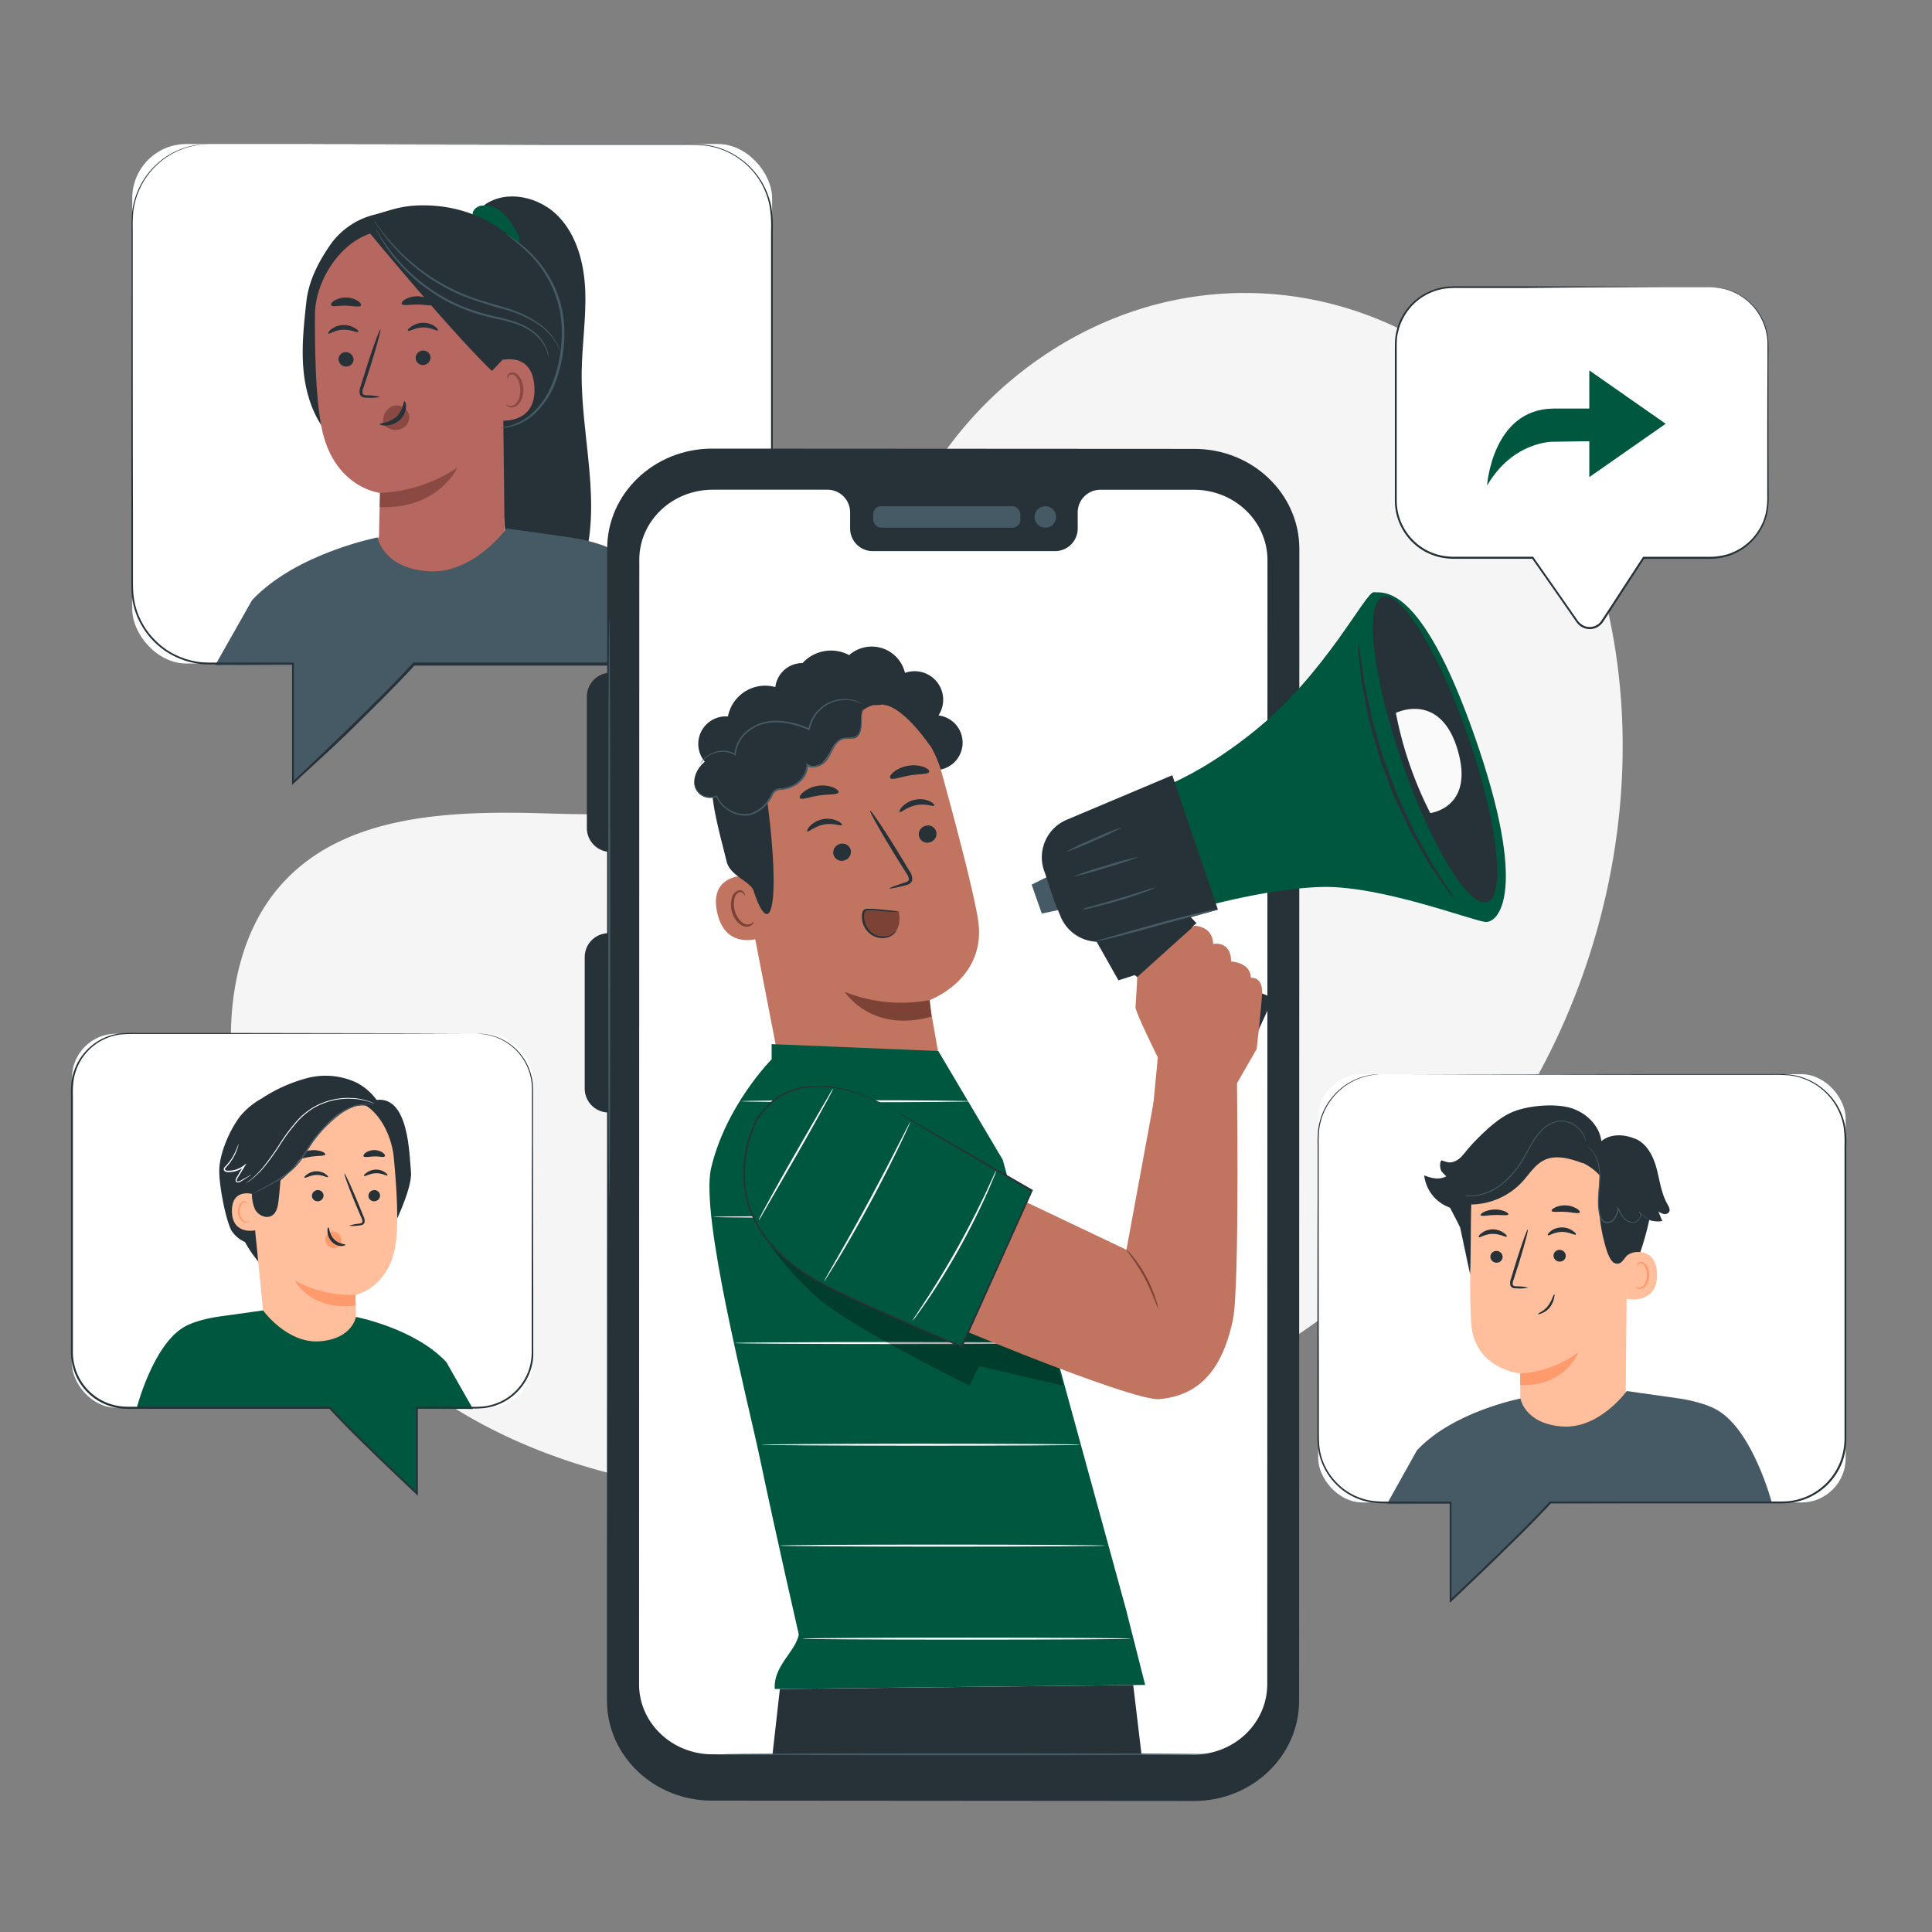 <svg xmlns="http://www.w3.org/2000/svg" viewBox="0 0 500 500"><rect x="0" y="0" width="500" height="500" fill="#808080" stroke="none"/><g id="freepik--background-simple--inject-4"><path d="M404.68,125.55,402.52,122c-18.24-30.06-51.22-48.18-86-46a90.64,90.64,0,0,0-13.31,1.83c-31.62,6.76-59.12,30.67-70.52,61.29-6.71,18-8.58,38.74-21.31,53-16.56,18.6-44.68,19.18-69.4,18.41s-52.85-.11-69.33,18.57c-10.32,11.69-13.6,28.32-12.77,44,2.2,41.46,31.1,78.54,67.85,97s80,20.08,120.23,12c56.34-11.35,109.92-42.54,142.12-90.72S430.45,177.55,404.68,125.55Z" style="fill:#f5f5f5"></path></g><g id="freepik--speech-bubble--inject-4"><path d="M442.75,74.35H376.07a14.81,14.81,0,0,0-14.81,14.8v40.42a14.8,14.8,0,0,0,14.81,14.8h20.61l11.55,16.53a3.9,3.9,0,0,0,6.45-.11l10.68-16.42h17.39a14.79,14.79,0,0,0,14.8-14.8V89.15A14.8,14.8,0,0,0,442.75,74.35Z" style="fill:#fff"></path><path d="M442.75,74.35h.5a12,12,0,0,1,1.47.1,14,14,0,0,1,5.41,1.79,14.88,14.88,0,0,1,7.53,12.31c.06,2.07,0,4.25,0,6.55,0,9.22,0,20.34.06,33a20.89,20.89,0,0,1-.38,4.83,14.64,14.64,0,0,1-1.91,4.62,15.15,15.15,0,0,1-8.06,6.32,16.81,16.81,0,0,1-5.33.75H425.36l.2-.11-6.11,9.4-3.15,4.85c-.55.82-1,1.63-1.63,2.46a4.15,4.15,0,0,1-2.66,1.55,4.2,4.2,0,0,1-3-.74,4.53,4.53,0,0,1-1.09-1.14l-.86-1.24-3.48-5-7.11-10.15.22.11H377a18.94,18.94,0,0,1-4.18-.35,16.4,16.4,0,0,1-3.93-1.45,15.13,15.13,0,0,1-7.9-13.51c0-10.61,0-20.84,0-30.59,0-2.44,0-4.84,0-7.22,0-1.19,0-2.36.06-3.55a16.93,16.93,0,0,1,.24-1.76c.14-.58.27-1.15.45-1.71a15.51,15.51,0,0,1,3.57-5.86A15,15,0,0,1,371,75a12.31,12.31,0,0,1,1.57-.47,11.21,11.21,0,0,1,1.6-.29,24.55,24.55,0,0,1,3.19-.14H395l34.92.09,9.49,0,2.47,0,.84,0s-.28,0-.84,0l-2.47,0-9.49,0L395,74.53l-11.57,0h-6.15a23.35,23.35,0,0,0-3.13.14,10.44,10.44,0,0,0-1.56.29,12,12,0,0,0-1.52.46,14.59,14.59,0,0,0-5.43,3.49,14.87,14.87,0,0,0-3.45,5.69c-.18.54-.3,1.1-.44,1.66s-.21,1.13-.23,1.7c-.08,1.15-.05,2.34-.05,3.52v7.22c0,9.75,0,20,0,30.59a14.63,14.63,0,0,0,7.64,13.05,15.41,15.41,0,0,0,3.79,1.4,17.72,17.72,0,0,0,4.07.34h19.79l.08.11,7.1,10.15,3.48,5,.86,1.23a3.94,3.94,0,0,0,1,1,3.62,3.62,0,0,0,5-.7c.54-.76,1.07-1.62,1.6-2.42q1.61-2.44,3.16-4.85l6.13-9.4.07-.11h16.85a16,16,0,0,0,5.19-.71,14.6,14.6,0,0,0,7.83-6.12,14,14,0,0,0,1.87-4.48,19.89,19.89,0,0,0,.38-4.74c0-12.65,0-23.77.06-33,0-2.3,0-4.49,0-6.54A14.55,14.55,0,0,0,456.08,83a14.75,14.75,0,0,0-6-6.64,14.17,14.17,0,0,0-5.35-1.85,14,14,0,0,0-1.46-.14Z" style="fill:#263238"></path><polygon points="411.31 95.86 411.31 123.48 431.08 109.67 411.31 95.86" style="fill:#00573F"></polygon><path d="M384.85,125.66s1.31-19.62,17-19.92h10v8.44l-9.89.14S391.65,114.08,384.85,125.66Z" style="fill:#00573F"></path></g><g id="freepik--character-4--inject-4"><rect x="341.16" y="278.01" width="136.51" height="110.84" rx="11.46" transform="translate(818.82 666.85) rotate(180)" style="fill:#fff"></rect><path d="M403.92,385.45c-1.4,3.39-28.47,28.84-28.47,28.84V385.45Z" style="fill:#455a64"></path><path d="M393.44,362.24c0-3.5,0-6.42,0-6.78,0,0-11.83-1.12-12.68-12.83-.41-5.66-.31-17.4-.09-28a21.87,21.87,0,0,1,20.57-21.38l1.13-.07c12.25,0,19.1,10.37,18.78,22.61l-.43,45.93-19.8,15.91-1.44-.13Z" style="fill:#ffbf9d"></path><path d="M393.42,355.46a28.39,28.39,0,0,0,15-5.43s-3.21,8.79-15,8.44Z" style="fill:#ff9a6c"></path><path d="M400.6,319.68c.23.24,1.59-.83,3.55-.86s3.42.95,3.63.7-.14-.54-.77-1a4.9,4.9,0,0,0-2.9-.87,4.75,4.75,0,0,0-2.83,1C400.68,319.13,400.49,319.57,400.6,319.68Z" style="fill:#263238"></path><path d="M402.05,325a1.57,1.57,0,0,0,1.62,1.5,1.51,1.51,0,0,0,1.55-1.52,1.59,1.59,0,0,0-1.62-1.51A1.52,1.52,0,0,0,402.05,325Z" style="fill:#263238"></path><path d="M395.51,333.25a12.06,12.06,0,0,0-3-.35c-.46,0-.9-.08-1-.39a2.37,2.37,0,0,1,.23-1.39c.36-1.13.74-2.33,1.15-3.58,1.59-5.1,2.71-9.29,2.5-9.35s-1.66,4-3.25,9.13c-.38,1.25-.75,2.45-1.09,3.6a2.66,2.66,0,0,0-.13,1.82,1.15,1.15,0,0,0,.79.63,3.27,3.27,0,0,0,.79.06A11.06,11.06,0,0,0,395.51,333.25Z" style="fill:#263238"></path><path d="M401.57,313.38c.19.44,1.76.13,3.64.26s3.42.55,3.64.13c.1-.19-.19-.6-.82-1a6.15,6.15,0,0,0-5.54-.3C401.82,312.8,401.49,313.18,401.57,313.38Z" style="fill:#263238"></path><path d="M383.18,314.5c.2.36,1.74,0,3.59-.05s3.39.22,3.59-.15c.09-.17-.21-.49-.85-.78a6.49,6.49,0,0,0-2.74-.49,6.62,6.62,0,0,0-2.74.64C383.39,314,383.09,314.33,383.18,314.5Z" style="fill:#263238"></path><path d="M420.7,324.52c.19-.1,7.91-2.87,8.14,5.16s-7.89,6.6-7.91,6.37S420.7,324.52,420.7,324.52Z" style="fill:#ffbf9d"></path><path d="M423.3,332.94s.14.1.38.2a1.4,1.4,0,0,0,1.05,0c.84-.34,1.51-1.7,1.51-3.15a4.66,4.66,0,0,0-.44-2,1.64,1.64,0,0,0-1.09-1.05.7.7,0,0,0-.81.41c-.1.23,0,.38-.09.4s-.18-.13-.12-.46a.94.94,0,0,1,.3-.52,1,1,0,0,1,.77-.22,2,2,0,0,1,1.5,1.2,4.86,4.86,0,0,1,.54,2.23c0,1.62-.79,3.15-1.94,3.52a1.5,1.5,0,0,1-1.29-.17C423.32,333.13,423.27,333,423.3,332.94Z" style="fill:#ff9a6c"></path><path d="M398,340.08c-.09-.2,1.49-.65,2.62-2.12a8.94,8.94,0,0,0,1.14-2.08c.24-.58.42-.94.51-.91s.05.42-.08,1a6,6,0,0,1-1.07,2.34,4.84,4.84,0,0,1-2.07,1.54C398.43,340.14,398,340.15,398,340.08Z" style="fill:#263238"></path><path d="M431.54,311.66c-1.64-2.86-2-6.24-2.86-9.41s-2.59-6.47-5.67-7.61l-.07,0c-2.77-1.16-6.2-1.22-8.51.69-.51-4.18-4.12-7.54-8.18-8.66s-10.6-.56-14.53,1c-3,1.17-6,3.63-9.58,7.24a39.84,39.84,0,0,0-4.16,4.91L374.3,310.7l3,5.77c.18.4.36.79.58,1.18v0l2.58,12.12c.22-3.29.13-14.76.34-18.05a18.43,18.43,0,0,0,13.18-5.88c1.82-2,3.27-4.45,5.69-5.61,3.13-1.5,6.81-.33,10.07.84l-.14-.12a14.56,14.56,0,0,1,4.49,3.33,45.64,45.64,0,0,0,1.73,19.36c.3.94,1.11,2.88,2,3.24,1.8.72,2.31-1.11,3.4-2.07a4.77,4.77,0,0,1,3.29-.76,70.34,70.34,0,0,0,2.31-8.31,7.28,7.28,0,0,0,3.37.27l-1-2.49a3.83,3.83,0,0,0,1.43.67,1.31,1.31,0,0,0,1.37-.58C432.29,313,431.88,312.25,431.54,311.66Z" style="fill:#263238"></path><path d="M410.73,296.65a9.8,9.8,0,0,1,1.16,1.09,8.44,8.44,0,0,1,1.75,3.91,14.57,14.57,0,0,1,.26,3c0,1.08-.11,2.23-.21,3.45a31.84,31.84,0,0,0-.14,3.84,15.81,15.81,0,0,0,.24,2,4.27,4.27,0,0,0,.8,2,1.79,1.79,0,0,0,1.65.58,2.69,2.69,0,0,0,1.5-.82,6.1,6.1,0,0,0,1.16-3l-.24,0a9.74,9.74,0,0,0,1.39,2.47,3.46,3.46,0,0,0,2.26,1.27,2.25,2.25,0,0,0,1.21-.19,2,2,0,0,0,.83-.8,2,2,0,0,0,.26-1,1.42,1.42,0,0,0-.36-.92l-.13.11a7.69,7.69,0,0,0,2.49,1.92,6.76,6.76,0,0,0,.78.31.87.87,0,0,0,.28.07l-.26-.11c-.18-.08-.43-.18-.76-.35a7.94,7.94,0,0,1-2.4-1.95l-.12.11a1.51,1.51,0,0,1,.05,1.74,1.72,1.72,0,0,1-.75.71,2,2,0,0,1-1.1.16,3.27,3.27,0,0,1-2.09-1.2,9.91,9.91,0,0,1-1.35-2.42l-.16-.38-.08.4a6,6,0,0,1-1.11,2.84,2.41,2.41,0,0,1-1.34.73,1.48,1.48,0,0,1-1.4-.49,3.88,3.88,0,0,1-.74-1.85,13.54,13.54,0,0,1-.24-2,33.79,33.79,0,0,1,.12-3.81c.09-1.22.19-2.38.19-3.47a14.86,14.86,0,0,0-.3-3,8.26,8.26,0,0,0-1.86-3.94A4.9,4.9,0,0,0,410.73,296.65Z" style="fill:#455a64"></path><path d="M374.37,307.58s0,0,.09.08l.29.22a4.19,4.19,0,0,0,.49.32,5.71,5.71,0,0,0,.71.38,10.4,10.4,0,0,0,5,1,13.28,13.28,0,0,0,7.1-2.52,23,23,0,0,0,6.16-6.92c.87-1.4,1.58-2.85,2.36-4.18a15.75,15.75,0,0,1,2.67-3.53,8,8,0,0,1,3.4-2,5.74,5.74,0,0,1,1.78-.18,6.06,6.06,0,0,1,1.62.34,6.71,6.71,0,0,1,2.42,1.5,6.46,6.46,0,0,1,1.3,1.73,9,9,0,0,1,.59,1.76,1.09,1.09,0,0,0,0-.12c0-.1,0-.22,0-.36a6.75,6.75,0,0,0-.43-1.33,6.67,6.67,0,0,0-1.29-1.79,6.49,6.49,0,0,0-4.14-1.94,5.62,5.62,0,0,0-1.85.18,8.18,8.18,0,0,0-3.52,2,15.58,15.58,0,0,0-2.72,3.57c-.79,1.35-1.5,2.79-2.37,4.18a23,23,0,0,1-6.07,6.86,13.24,13.24,0,0,1-7,2.53,10.65,10.65,0,0,1-4.95-.87C374.9,308,374.39,307.54,374.37,307.58Z" style="fill:#455a64"></path><path d="M382.71,320.18c.23.24,1.6-.83,3.56-.85s3.41.95,3.62.7-.13-.55-.77-1a4.9,4.9,0,0,0-2.9-.87,4.8,4.8,0,0,0-2.83,1C382.8,319.63,382.6,320.08,382.71,320.18Z" style="fill:#263238"></path><path d="M385.71,325.27a1.59,1.59,0,0,0,1.62,1.51,1.52,1.52,0,0,0,1.55-1.53,1.58,1.58,0,0,0-1.62-1.5A1.51,1.51,0,0,0,385.71,325.27Z" style="fill:#263238"></path><path d="M379,298.47c-1,1.32-2.53,2.52-4.17,2.34a12,12,0,0,1-1.75-.51c-.57.35-.44,2.31,0,2.85a10.07,10.07,0,0,0,1.23,1.27c-1.93,1-3.68.53-5.73-.22a10.08,10.08,0,0,0,6,8.07,3.54,3.54,0,0,0,3.23.06,4,4,0,0,0,1.43-2.52,44.4,44.4,0,0,0,1.44-10.76Z" style="fill:#263238"></path><path d="M366.64,375.46l.21-.27c9.38-9.93,26.65-13.25,26.65-13.25s1.06,6.5,10.74,7.23S421,360,421,360L434,361.84s6.5.77,10.54,3.15c9.12,5.36,14,23.85,14,23.85l-99.6.41Z" style="fill:#455a64"></path><path d="M357.53,278l-.7.05-.86.06c-.34,0-.73.11-1.18.18a16.06,16.06,0,0,0-7.22,3.2,16.34,16.34,0,0,0-3.86,4.31,16.15,16.15,0,0,0-2.3,6.53,29.53,29.53,0,0,0-.14,3.92c0,1.35,0,2.76,0,4.2,0,2.9,0,6,0,9.22,0,13,0,28.68.05,46.59q0,6.72,0,13.84c0,1.18,0,2.38.07,3.56a17,17,0,0,0,.64,3.52,16.12,16.12,0,0,0,3.64,6.26,15.67,15.67,0,0,0,6.15,4.13l.89.32.92.24a14.8,14.8,0,0,0,1.88.34,32.9,32.9,0,0,0,3.87.14h16.26v.23c0,8.05,0,16.64,0,25.45l-.41-.18q6.32-6,12.83-12.3c4.32-4.24,8.74-8.54,12.95-13.14l.08-.08h58.33c1.07,0,2.13,0,3.17-.06a16.1,16.1,0,0,0,13.88-10.83,17.58,17.58,0,0,0,.89-6V365.5c0-16.35,0-32.13,0-47.16q0-11.26,0-22a26,26,0,0,0-.32-5.24,16.82,16.82,0,0,0-1.82-4.79,15.69,15.69,0,0,0-3.17-3.93,15.49,15.49,0,0,0-4.14-2.73,15.87,15.87,0,0,0-4.7-1.33,43.51,43.51,0,0,0-4.85-.14h-9.49l-17.84,0-53.83-.08-14.64-.05-3.81,0-1.29,0,1.29,0,3.81,0,14.64,0,53.83-.08,17.84,0h9.49a45.16,45.16,0,0,1,4.91.14,16.24,16.24,0,0,1,4.82,1.36,15.87,15.87,0,0,1,4.26,2.8,16.16,16.16,0,0,1,3.26,4,17.44,17.44,0,0,1,1.87,4.92,25.73,25.73,0,0,1,.34,5.33q0,10.68,0,22c0,15,0,30.81,0,47.16v6.16a18.22,18.22,0,0,1-.91,6.2A16.62,16.62,0,0,1,462.69,389c-1.09.08-2.16.08-3.22.07H401.26l.19-.08c-4.24,4.61-8.66,8.91-13,13.15s-8.64,8.33-12.85,12.3l-.42.39v-.57c0-8.81,0-17.4,0-25.45l.24.24h-16a30.44,30.44,0,0,1-3.93-.14,12.49,12.49,0,0,1-1.92-.36l-.95-.24-.92-.33a16.25,16.25,0,0,1-6.32-4.25,16.78,16.78,0,0,1-3.72-6.44,17.1,17.1,0,0,1-.65-3.61c-.09-1.22-.06-2.41-.06-3.59q0-7.12,0-13.84c0-17.91,0-33.61.05-46.59,0-3.25,0-6.32,0-9.22,0-1.44,0-2.85,0-4.2a30.08,30.08,0,0,1,.15-3.95,16.44,16.44,0,0,1,6.29-10.93,16,16,0,0,1,7.3-3.16c.45-.06.84-.14,1.19-.16l.86,0Z" style="fill:#263238"></path></g><g id="freepik--character-3--inject-4"><rect x="34.23" y="37.27" width="165.59" height="134.44" rx="14.01" transform="translate(234.05 208.98) rotate(180)" style="fill:#fff"></rect><path d="M110.37,167.6c-1.7,4.11-34.54,35-34.54,35v-35Z" style="fill:#455a64"></path><path d="M150.54,96.27c.08-7,1.19-14,.92-21s-2.12-14.31-7-19.33-13.38-7-19.1-2.89l-1.17,6q3.38,40.57,6.76,81.13c.29,3.55.61,7.21,2.23,10.38s4.86,5.8,8.42,5.58c4.65-.28,7.71-5,9.15-9.43C156,130.58,150.33,113.18,150.54,96.27Z" style="fill:#263238"></path><path d="M133.67,59.91a19.8,19.8,0,0,0-3.56-4.83,6.71,6.71,0,0,0-5.52-1.85,2.79,2.79,0,0,0-2.19,1.6c-.31.9.35,2.09,1.3,2l.2.17c2.1,1.86,4.23,3.68,6.41,5.45a5.44,5.44,0,0,0,1.78,1.11,1.9,1.9,0,0,0,2-.42C134.83,62.28,134.26,60.92,133.67,59.91Z" style="fill:#00573F"></path><path d="M137.63,66.8c-7-8.55-16.37-13.46-27.41-13.65-6.22-.1-8.8,1.19-13.28,2.4A19.7,19.7,0,0,0,85.73,63c-3.17,4.51-5.84,9.56-6.44,15.05S78.05,89.31,78.48,95s2,11.34,5.28,15.93l14.38,2.49c7.94.27,16,.53,23.72-1.28s15.26-6,19.4-12.75C147,89.93,144.62,75.34,137.63,66.8Z" style="fill:#263238"></path><path d="M98.08,138.9c.1-5,.27-11.37.27-11.34s-11.72-1.29-15-16.32c-1.61-7.47-1.91-19.85-1.83-30,.07-9.12,7.84-21.55,19.11-21.59l5-.58,19.16,7.62a5.35,5.35,0,0,1,5.07,5.15l.72,66.07-12.28,20.51-22-17Z" style="fill:#b56760"></path><path d="M105.92,107.73a3.17,3.17,0,0,0-1.1-2,3.28,3.28,0,0,0-4-.22,4.37,4.37,0,0,0-1.66,4.11h0a4,4,0,0,0,2.85,1.65l.53,0a3.6,3.6,0,0,0,2.41-1A3.18,3.18,0,0,0,105.92,107.73Z" style="fill:#8a4a43"></path><path d="M87.61,93a1.93,1.93,0,0,0,2,1.85A1.86,1.86,0,0,0,91.5,93a2,2,0,0,0-2-1.86A1.86,1.86,0,0,0,87.61,93Z" style="fill:#263238"></path><path d="M85,86.32c.26.24,1.67-.93,3.76-1s3.69.85,3.9.59-.17-.57-.86-1a5.32,5.32,0,0,0-3.14-.78,5.16,5.16,0,0,0-3,1.14C85.06,85.74,84.87,86.21,85,86.32Z" style="fill:#263238"></path><path d="M98.44,102.73A13.53,13.53,0,0,0,95,102.3c-.54,0-1.05-.11-1.16-.46a2.68,2.68,0,0,1,.27-1.61l1.35-4.15c1.88-5.91,3.21-10.76,3-10.83s-2,4.65-3.83,10.57L93.32,100a3.07,3.07,0,0,0-.16,2.11,1.31,1.31,0,0,0,.92.73,3.4,3.4,0,0,0,.91.08A13.71,13.71,0,0,0,98.44,102.73Z" style="fill:#263238"></path><path d="M98.35,127.56a38.7,38.7,0,0,0,20-6.53s-4.83,10.8-20.08,10.22Z" style="fill:#8a4a43"></path><path d="M104.67,103.83c-.34,0-.22,2.27-2.07,4s-4.29,1.6-4.29,1.92c0,.15.56.41,1.59.39a5.72,5.72,0,0,0,3.58-1.48,5,5,0,0,0,1.6-3.33C105.11,104.36,104.83,103.81,104.67,103.83Z" style="fill:#263238"></path><path d="M85.71,79c.38.49,2,.06,3.84.11s3.46.46,3.84,0c.17-.24-.06-.72-.73-1.2a6,6,0,0,0-6.2-.08C85.78,78.28,85.54,78.76,85.71,79Z" style="fill:#263238"></path><path d="M111.41,92.46a1.94,1.94,0,0,1-1.84,2,1.86,1.86,0,0,1-2-1.72,1.94,1.94,0,0,1,1.84-2A1.86,1.86,0,0,1,111.41,92.46Z" style="fill:#263238"></path><path d="M113.3,85.51c-.24.26-1.73-.81-3.82-.76s-3.61,1.11-3.85.86.13-.57.79-1.07a5.35,5.35,0,0,1,3.07-1,5.19,5.19,0,0,1,3.05.93C113.19,84.94,113.42,85.4,113.3,85.51Z" style="fill:#263238"></path><path d="M112,78.81c-.4.48-2,0-4,0s-3.58.38-4-.11c-.17-.24.08-.72.79-1.18a6.32,6.32,0,0,1,6.4.06C112,78.09,112.22,78.57,112,78.81Z" style="fill:#263238"></path><path d="M127.31,97.32c-.06-1.13,1.09-3.87,2.2-4.1,3-.63,8.33-.68,8.79,6.87.64,10.33-9.86,8.84-9.9,8.55S127.51,101.21,127.31,97.32Z" style="fill:#b56760"></path><path d="M131,104.69s.19.11.5.23a1.82,1.82,0,0,0,1.35,0c1.06-.47,1.87-2.26,1.81-4.12A5.9,5.9,0,0,0,134,98.2a2.08,2.08,0,0,0-1.44-1.3.92.92,0,0,0-1,.56c-.12.3,0,.5-.1.52s-.23-.16-.17-.59a1.12,1.12,0,0,1,.36-.67,1.4,1.4,0,0,1,1-.33,2.56,2.56,0,0,1,2,1.49,6,6,0,0,1,.8,2.84c.06,2.09-.88,4.1-2.35,4.62a1.89,1.89,0,0,1-1.66-.17C131.05,104.94,131,104.71,131,104.69Z" style="fill:#8a4a43"></path><path d="M129.93,93.25,127.31,96C116,85.12,93.82,58,95.06,59.58a32.91,32.91,0,0,1,16.19-1.76c8.43,1.44,24.41,5.65,24.17,15.59S129.93,93.25,129.93,93.25Z" style="fill:#263238"></path><path d="M144.94,91a2.64,2.64,0,0,0-.16-.6,10,10,0,0,0-.7-1.63,15,15,0,0,0-4.32-4.86,28.25,28.25,0,0,0-8.69-4.18c-3.46-1.12-7.35-2-11.17-3.64a51.12,51.12,0,0,1-10.21-5.71,52.59,52.59,0,0,1-7.2-6.3,56,56,0,0,1-4.17-4.95l-1-1.42a3.87,3.87,0,0,0-.38-.48,2.06,2.06,0,0,0,.29.54c.22.34.53.85,1,1.48a46.57,46.57,0,0,0,4.06,5.08,50.21,50.21,0,0,0,7.19,6.44,49.77,49.77,0,0,0,10.29,5.81,114.65,114.65,0,0,0,11.23,3.62,28.68,28.68,0,0,1,8.62,4,15.63,15.63,0,0,1,4.36,4.66C144.66,90.16,144.89,91,144.94,91Z" style="fill:#455a64"></path><path d="M141.93,92.59a5.29,5.29,0,0,0-.4-2.25,10.53,10.53,0,0,0-3.88-4.87c-2.15-1.61-5.23-2.6-8.62-3.38a50.45,50.45,0,0,1-10.71-3.4,45,45,0,0,1-9.55-5.89,46.69,46.69,0,0,1-6.55-6.44,50.36,50.36,0,0,1-3.65-5L97.7,59.9a2.41,2.41,0,0,0-.34-.49,2.27,2.27,0,0,0,.24.54l.8,1.5a42,42,0,0,0,3.53,5.15,45.7,45.7,0,0,0,6.53,6.58,45,45,0,0,0,9.64,6,49.7,49.7,0,0,0,10.82,3.39c3.38.74,6.4,1.68,8.52,3.21a10.71,10.71,0,0,1,3.9,4.63A12.43,12.43,0,0,1,141.93,92.59Z" style="fill:#455a64"></path><path d="M129.59,110.74c0-.07.88-.19,2.41-.59a14.78,14.78,0,0,0,5.78-3.23,20.77,20.77,0,0,0,5.37-8.21,36.47,36.47,0,0,0,2.24-11.92,31.37,31.37,0,0,0-.5-6.27,30.41,30.41,0,0,0-1.72-5.59,29.69,29.69,0,0,0-5.35-8.34,48.47,48.47,0,0,0-6.93-6,2.26,2.26,0,0,1,.57.29c.36.23.91.53,1.56,1a31.27,31.27,0,0,1,5.16,4.44,29.4,29.4,0,0,1,5.57,8.41,29.88,29.88,0,0,1,1.79,5.72,30.51,30.51,0,0,1,.53,6.4,35.86,35.86,0,0,1-2.34,12.13,20.86,20.86,0,0,1-5.64,8.36,14.24,14.24,0,0,1-6,3.12,12,12,0,0,1-1.83.29A2.38,2.38,0,0,1,129.59,110.74Z" style="fill:#455a64"></path><path d="M65.14,155.48l.26-.33c11.38-12,32.33-16.07,32.33-16.07s1.28,7.88,13,8.76,20.37-11.08,20.37-11.08l15.67,2.2s7.88.93,12.79,3.81c11.06,6.51,16.93,28.94,16.93,28.94l-120.82.49Z" style="fill:#455a64"></path><path d="M54.09,37.27l-.84.06-1,.06c-.41,0-.89.14-1.43.22A19.57,19.57,0,0,0,42,41.49a19.84,19.84,0,0,0-7.49,13.16,38.71,38.71,0,0,0-.16,4.75c0,1.65,0,3.35,0,5.11,0,3.51,0,7.24,0,11.17,0,15.75,0,34.8.06,56.52q0,8.15,0,16.79c0,1.43,0,2.89.08,4.32a20.93,20.93,0,0,0,.78,4.28,19.69,19.69,0,0,0,4.42,7.62,20.42,20.42,0,0,0,3.41,2.94,20,20,0,0,0,4.07,2.07l1.08.4,1.12.28a17.62,17.62,0,0,0,2.28.43c.77.12,1.55.1,2.33.15H76.06v.24c0,9.75,0,20.17,0,30.86l-.41-.18q7.66-7.23,15.57-14.92c5.24-5.14,10.6-10.36,15.71-15.94l.08-.08h70.73c1.3,0,2.59,0,3.85-.09a19.56,19.56,0,0,0,16.89-13.17,21.43,21.43,0,0,0,1.07-7.33V143.4c0-19.84,0-39,0-57.21q0-13.66,0-26.64a31.21,31.21,0,0,0-.4-6.36A20.59,20.59,0,0,0,197,47.37a19.79,19.79,0,0,0-8.89-8.11,19.26,19.26,0,0,0-5.71-1.61,52.6,52.6,0,0,0-5.89-.17H165l-21.64,0L78,37.37l-17.76,0-4.62,0-1.57,0,1.57,0,4.62,0,17.76,0,65.3-.08,21.64,0h11.51a54,54,0,0,1,5.94.17,19.44,19.44,0,0,1,5.84,1.64,20.28,20.28,0,0,1,9.09,8.28,21.14,21.14,0,0,1,2.28,6,32.42,32.42,0,0,1,.4,6.45q0,13,0,26.64c0,18.23,0,37.37,0,57.21v7.47a21.8,21.8,0,0,1-1.1,7.5,20.07,20.07,0,0,1-17.33,13.52c-1.31.09-2.6.09-3.89.08H107.13l.19-.08c-5.13,5.59-10.49,10.81-15.74,16S81.11,197.94,76,202.76l-.42.4v-.58c0-10.69,0-21.11,0-30.86l.24.23H54c-.8-.06-1.6,0-2.38-.16a18.07,18.07,0,0,1-2.33-.44l-1.15-.29L47,170.64a20.55,20.55,0,0,1-4.15-2.12,21.46,21.46,0,0,1-3.5-3,20.32,20.32,0,0,1-4.5-7.79,22,22,0,0,1-.8-4.37C34,151.87,34,150.43,34,149q0-8.64,0-16.79c0-21.72,0-40.77.06-56.52,0-3.93,0-7.66,0-11.17,0-1.76,0-3.46,0-5.11a39.42,39.42,0,0,1,.18-4.78,20,20,0,0,1,7.62-13.25,19.5,19.5,0,0,1,8.85-3.84c.54-.07,1-.16,1.44-.19l1-.05Z" style="fill:#263238"></path></g><g id="freepik--character-2--inject-4"><rect x="18.63" y="267.53" width="119.2" height="96.78" rx="11.41" style="fill:#fff"></rect><path d="M83,361.35c1.22,3,24.87,25.18,24.87,25.18V361.35Z" style="fill:#00573F"></path><path d="M99.63,289a14.9,14.9,0,0,0-7.4-8.84A18.87,18.87,0,0,0,79.53,279a40.1,40.1,0,0,0-11.82,5.29,19.57,19.57,0,0,0-5.59,4.63c-2.67,3.55-5.23,9.34-5.37,13.78-.12,3.59,1.51,12.52,3.12,15.73a8,8,0,0,0,3.53,3,30.44,30.44,0,0,0,6.73,8.41q1.14-3.64,2.29-7.29Z" style="fill:#263238"></path><path d="M97.44,284.66l-7.1-1.06c4.12,9.08,5.77,30.08,8.26,39.74,2.49-3.85,8.21-15.53,7.76-20.1S105.81,283.64,97.44,284.66Z" style="fill:#263238"></path><path d="M64.39,300.92a12.07,12.07,0,0,1,8.76-11.37l16.15-4.61c7-1,11.94,7.55,12.61,14.59.73,7.82,1.28,16.09.53,22-1.5,11.82-10.47,13.6-10.47,13.6s.16,5.59.25,9l-2.63,15.39L68.3,341.34l-4-40.28C64.34,300.86,64.38,301.19,64.39,300.92Z" style="fill:#ffbf9d"></path><path d="M98.35,309.32a1.49,1.49,0,0,1-1.4,1.56,1.44,1.44,0,0,1-1.6-1.31,1.52,1.52,0,0,1,1.4-1.57A1.45,1.45,0,0,1,98.35,309.32Z" style="fill:#263238"></path><path d="M100.27,304.19c-.18.2-1.35-.61-3-.55s-2.79.9-3,.7.09-.44.6-.84a4.18,4.18,0,0,1,2.37-.81,4,4,0,0,1,2.37.69C100.18,303.75,100.36,304.1,100.27,304.19Z" style="fill:#263238"></path><path d="M83.73,309.32a1.49,1.49,0,0,1-1.4,1.56,1.44,1.44,0,0,1-1.6-1.31A1.52,1.52,0,0,1,82.14,308,1.44,1.44,0,0,1,83.73,309.32Z" style="fill:#263238"></path><path d="M84.86,304.63c-.19.2-1.35-.61-3-.55s-2.78.9-3,.7.09-.44.6-.84a4.18,4.18,0,0,1,2.37-.81,4,4,0,0,1,2.37.69C84.76,304.19,85,304.54,84.86,304.63Z" style="fill:#263238"></path><path d="M90.29,317.23a11.28,11.28,0,0,1,2.63-.55c.41-.06.8-.15.86-.44a2.14,2.14,0,0,0-.31-1.22c-.42-1-.86-2-1.33-3.12-1.84-4.44-3.18-8.1-3-8.17s1.81,3.47,3.65,7.91l1.28,3.14a2.42,2.42,0,0,1,.26,1.62,1.05,1.05,0,0,1-.66.63,2.93,2.93,0,0,1-.7.12A10.49,10.49,0,0,1,90.29,317.23Z" style="fill:#263238"></path><path d="M76.25,331.35s4.06,8,15.79,6.5L92,335.09A29.64,29.64,0,0,1,76.25,331.35Z" style="fill:#ff9a6c"></path><path d="M84.18,298.78c-.15.44-1.77.29-3.67.57s-3.42.86-3.69.47c-.12-.19.14-.61.75-1.06a6.46,6.46,0,0,1,5.6-.79C83.88,298.23,84.24,298.57,84.18,298.78Z" style="fill:#263238"></path><path d="M99.6,299.24c-.27.38-1.4,0-2.75.05s-2.47.33-2.75-.05c-.12-.19.05-.56.54-.92a3.95,3.95,0,0,1,4.43,0C99.55,298.68,99.72,299.06,99.6,299.24Z" style="fill:#263238"></path><path d="M98.4,288.88a5.17,5.17,0,0,0-4.65-2.8,10,10,0,0,0-5.38,1.74c-6.89,4.25-10.21,14.13-17,18.52-1.67,1.07-3.92.19-5.33,1.6s-2.28,3.61-1.43,5.41a16.68,16.68,0,0,1-2.52-4,5.56,5.56,0,0,1,.07-4.59c.57-1.06,1.6-1.88,1.86-3s-.21-2.09-.19-3.14a6.83,6.83,0,0,1,1-3,30.53,30.53,0,0,1,10.9-12.15,20,20,0,0,1,10.25-3,15.22,15.22,0,0,1,9.93,3.62c1.59,1.4,3.26,2.85,2.51,4.83" style="fill:#263238"></path><path d="M66.25,309.39c-.14-.33-6.34-2.37-6.23,4.15.1,6.34,6.46,4.91,6.46,4.73S66.25,309.39,66.25,309.39Z" style="fill:#ffbf9d"></path><path d="M64.48,315.91s-.11.08-.29.16a1.13,1.13,0,0,1-.83,0,2.77,2.77,0,0,1-1.31-2.43,3.85,3.85,0,0,1,.28-1.59,1.3,1.3,0,0,1,.82-.86.55.55,0,0,1,.65.29c.09.18.05.3.09.31s.13-.1.08-.37a.74.74,0,0,0-.26-.39.84.84,0,0,0-.61-.15,1.57,1.57,0,0,0-1.14,1,3.74,3.74,0,0,0-.35,1.77,2.87,2.87,0,0,0,1.67,2.71,1.21,1.21,0,0,0,1-.19C64.47,316.06,64.51,315.92,64.48,315.91Z" style="fill:#ff9a6c"></path><path d="M63.63,306.21A1.93,1.93,0,0,0,64,306c.24-.16.6-.37,1-.7a21.94,21.94,0,0,0,3.33-3.21,60,60,0,0,0,4-5.55,50.1,50.1,0,0,1,5-6.66,19.8,19.8,0,0,1,3.3-2.77,16.36,16.36,0,0,1,3.6-1.75,17.87,17.87,0,0,1,6.69-1,17.5,17.5,0,0,1,4.52.75c.52.15.91.31,1.18.4l.42.14-.4-.19a11,11,0,0,0-1.17-.45,16.06,16.06,0,0,0-4.55-.85,17.86,17.86,0,0,0-6.78,1,16.46,16.46,0,0,0-3.66,1.78,19.51,19.51,0,0,0-3.36,2.8,48.47,48.47,0,0,0-5,6.71,67.43,67.43,0,0,1-4,5.57A23.87,23.87,0,0,1,65,305.19c-.42.34-.78.57-1,.75Z" style="fill:#fff"></path><path d="M65.28,308A9.77,9.77,0,0,0,66,313c.85,1.52,2.89,2.51,4.37,1.6,1.21-.73,1.53-2.32,1.7-3.72.49-4.05.64-8.14,1.16-12.19Z" style="fill:#263238"></path><path d="M96.76,285.91s-.56-.09-1.58-.09a10.93,10.93,0,0,0-4.17.88,14.3,14.3,0,0,0-2.59,1.43,27.2,27.2,0,0,0-2.65,2.15,32.41,32.41,0,0,0-5.14,5.87c-.77,1.15-1.45,2.33-2.2,3.43A16.07,16.07,0,0,1,76,302.51a28.22,28.22,0,0,1-5.26,3.73c-1.59.91-2.93,1.55-3.85,2l-1.07.49a1.74,1.74,0,0,1-.39.15,1.74,1.74,0,0,1,.36-.21l1-.56c.9-.48,2.22-1.15,3.79-2.07a29.33,29.33,0,0,0,5.15-3.76,15.85,15.85,0,0,0,2.39-2.88c.73-1.09,1.41-2.27,2.19-3.44A32.42,32.42,0,0,1,85.55,290a29,29,0,0,1,2.7-2.14,13.58,13.58,0,0,1,2.66-1.42,10.55,10.55,0,0,1,4.27-.79,8,8,0,0,1,1.18.13A1.81,1.81,0,0,1,96.76,285.91Z" style="fill:#455a64"></path><path d="M65,304.05a2.88,2.88,0,0,1-.55.39l-1.58,1-.53.32a1.67,1.67,0,0,1-.69.25.62.62,0,0,1-.43-.08.58.58,0,0,1-.25-.42,1.43,1.43,0,0,1,.28-.81l1.78-3,.26.23a7,7,0,0,1-2,1.07,6.59,6.59,0,0,1-2.26.33,2,2,0,0,1-.58-.08.74.74,0,0,1-.5-.42.71.71,0,0,1,.08-.64,3.73,3.73,0,0,1,.35-.41A12.7,12.7,0,0,0,60.44,299,21.83,21.83,0,0,0,61.73,296a3.16,3.16,0,0,1-.17.85,12.18,12.18,0,0,1-.89,2.22A12.65,12.65,0,0,1,58.6,302c-.23.23-.46.5-.36.69s.45.29.78.28a6.15,6.15,0,0,0,2.14-.32,6.29,6.29,0,0,0,1.9-1l.74-.57-.48.8-1.82,3a1.21,1.21,0,0,0-.25.63c0,.18.17.28.37.26a3.39,3.39,0,0,0,1.13-.51l1.63-.89A2.41,2.41,0,0,1,65,304.05Z" style="fill:#fff"></path><path d="M84.21,320.4a2.11,2.11,0,0,1,2.14-1.67,2.22,2.22,0,0,1,1.74,1.16,2.74,2.74,0,0,1,.15,2.12l0,.15a2.4,2.4,0,0,1-2.69.66A2.25,2.25,0,0,1,84.21,320.4Z" style="fill:#ff9a6c"></path><path d="M89.39,322.16c0-.24-1.64-.12-2.92-1.43s-1.23-3.07-1.46-3.07-.28.42-.25,1.16a4.13,4.13,0,0,0,1.13,2.56,3.55,3.55,0,0,0,2.44,1.1C89,322.49,89.41,322.27,89.39,322.16Z" style="fill:#263238"></path><path d="M115.58,352.63l-.18-.24c-8.2-8.67-23.28-11.57-23.28-11.57s-.92,5.67-9.37,6.31-14.67-8-14.67-8l-11.27,1.58s-5.68.67-9.22,2.75c-8,4.68-12.18,20.83-12.18,20.83l87,.35Z" style="fill:#00573F"></path><path d="M123.54,267.53s.2,0,.6,0a11.08,11.08,0,0,1,1.8.16,14.17,14.17,0,0,1,6.38,2.76,14.47,14.47,0,0,1,5.5,9.55,27.9,27.9,0,0,1,.13,3.45c0,1.18,0,2.41,0,3.67,0,2.53,0,5.22,0,8.05,0,11.33,0,25.05.06,40.68q0,5.86,0,12.09c0,1,0,2.07,0,3.14a14.9,14.9,0,0,1-.58,3.16,14.46,14.46,0,0,1-3.25,5.63,14.13,14.13,0,0,1-5.53,3.72l-.8.29-.83.21a13.82,13.82,0,0,1-1.68.32,30.41,30.41,0,0,1-3.43.12h-14l.23-.24c0,7,0,14.53,0,22.22v.57l-.42-.39Q102.2,381.51,96.5,376c-3.78-3.7-7.64-7.46-11.34-11.49l.19.09H34.52c-.93,0-1.86,0-2.81-.06a14.53,14.53,0,0,1-12.54-9.78,16,16,0,0,1-.8-5.42v-5.38c0-14.29,0-28.06,0-41.19q0-9.84,0-19.17a23.46,23.46,0,0,1,.3-4.66,15.19,15.19,0,0,1,1.64-4.31,14.7,14.7,0,0,1,6.58-6,14.29,14.29,0,0,1,4.22-1.18,36.29,36.29,0,0,1,4.28-.12H59.29l47,.08,12.78.05,3.32,0,1.14,0-1.14,0-3.32,0-12.78.05-47,.08-15.58,0H35.42a39.77,39.77,0,0,0-4.23.13,14.09,14.09,0,0,0-10.46,7A14.93,14.93,0,0,0,19.14,279a22.24,22.24,0,0,0-.28,4.57q0,9.31,0,19.17c0,13.13,0,26.9,0,41.19v5.38a15.06,15.06,0,0,0,.77,5.25,14,14,0,0,0,6.88,7.94A13.89,13.89,0,0,0,31.75,364c.9.06,1.83.07,2.77.06H85.46l.08.09c3.68,4,7.54,7.77,11.31,11.47s7.53,7.27,11.21,10.74l-.42.18c0-7.69,0-15.2,0-22.22v-.24h14.24a26.86,26.86,0,0,0,3.37-.11,11.16,11.16,0,0,0,1.63-.31l.81-.2.77-.28a13.66,13.66,0,0,0,5.37-3.6,14.09,14.09,0,0,0,3.16-5.45,14.82,14.82,0,0,0,.57-3.07c.07-1,.05-2.08.05-3.11q0-6.22,0-12.09c0-15.63,0-29.35.06-40.68,0-2.83,0-5.52,0-8.05v-3.67a27.28,27.28,0,0,0-.11-3.42,14.26,14.26,0,0,0-11.68-12.26,10.57,10.57,0,0,0-1.78-.2Z" style="fill:#263238"></path></g><g id="freepik--character-1--inject-4"><path d="M309,466.09,184.24,466c-15,0-27.16-11.6-27.16-25.9L157.14,142c0-14.31,12.18-25.91,27.2-25.9l124.77.07c15,0,27.16,11.6,27.16,25.9l-.06,298.09C336.2,454.51,324,466.1,309,466.09Z" style="fill:#263238"></path><path d="M309,126.75H284.78a5.86,5.86,0,0,0-5.87,5.85v4.18a5.86,5.86,0,0,1-5.88,5.85l-47.15,0a5.86,5.86,0,0,1-5.87-5.85v-4.19a5.86,5.86,0,0,0-5.88-5.85H184.45c-10.51,0-19,8.12-19,18.14l-.06,291c0,10,8.51,18.14,19,18.14l124.52.07c10.52,0,19-8.11,19.05-18.13l.06-291C328,134.88,319.48,126.76,309,126.75Z" style="fill:#fff"></path><path d="M242.53,199.28a7.1,7.1,0,0,0,.35-14.13,7.38,7.38,0,0,0-8.67-11,8.84,8.84,0,0,0-14.45-4.61,10,10,0,0,0-12.07,2.06,7.07,7.07,0,0,0-3.87,13" style="fill:#263238"></path><path d="M243.73,200.06A30.14,30.14,0,0,0,209,178.46l-1.53.29c-16.34,4.12-22,20.29-17.42,36.52l11.44,58.9h0l33.67,26,8.71-21.69-3.43-19.6s15.42-5.5,12.59-21.42C251.7,229.75,247.6,214.14,243.73,200.06Z" style="fill:#c17560"></path><path d="M240.61,258.81a39.26,39.26,0,0,1-22-2.13s6.89,10.85,22.47,6.4Z" style="fill:#7c4236"></path><path d="M242.31,215.3a2.31,2.31,0,0,1-1.75,2.71,2.21,2.21,0,0,1-2.73-1.6,2.31,2.31,0,0,1,1.75-2.71A2.21,2.21,0,0,1,242.31,215.3Z" style="fill:#263238"></path><path d="M241.79,208.49c-.22.34-2.18-.6-4.62-.13s-4,2-4.32,1.79c-.16-.11,0-.7.7-1.42a6.34,6.34,0,0,1,3.39-1.79,6,6,0,0,1,3.75.47C241.55,207.84,241.91,208.33,241.79,208.49Z" style="fill:#263238"></path><path d="M220.17,220a2.31,2.31,0,0,1-1.76,2.7,2.2,2.2,0,0,1-2.72-1.6,2.3,2.3,0,0,1,1.75-2.7A2.21,2.21,0,0,1,220.17,220Z" style="fill:#263238"></path><path d="M217.88,213.51c-.22.35-2.18-.6-4.62-.13s-4,2-4.32,1.79c-.15-.11,0-.7.7-1.41A6.35,6.35,0,0,1,213,212a6.1,6.1,0,0,1,3.75.47C217.64,212.86,218,213.35,217.88,213.51Z" style="fill:#263238"></path><path d="M230.19,229.93c0-.14,1.43-.69,3.83-1.48.61-.18,1.18-.41,1.2-.86a3.25,3.25,0,0,0-.77-1.77l-2.74-4.39c-3.85-6.27-6.76-11.48-6.51-11.63s3.58,4.81,7.43,11.08l2.67,4.43a3.7,3.7,0,0,1,.79,2.39,1.61,1.61,0,0,1-.85,1.11,4.4,4.4,0,0,1-1,.34C231.76,229.76,230.23,230.06,230.19,229.93Z" style="fill:#263238"></path><path d="M217,205.06c-.2.68-2.42.41-5,.81s-4.68,1.25-5,.65c-.16-.29.19-.93,1-1.6a7.86,7.86,0,0,1,3.71-1.55,7.63,7.63,0,0,1,3.94.43C216.64,204.22,217.13,204.74,217,205.06Z" style="fill:#263238"></path><path d="M240.44,199.79c-.41.65-2.53.46-5,.89s-4.4,1.23-5,.74c-.26-.25-.05-.86.75-1.56a8,8,0,0,1,3.85-1.67,7.78,7.78,0,0,1,4.16.36C240.23,199,240.62,199.47,240.44,199.79Z" style="fill:#263238"></path><path d="M195.59,230.24a4.39,4.39,0,0,0-5.45-3.27c-2.91.85-5.89,3.16-4.52,9.24,2.41,10.79,12.75,6.14,12.7,5.83S196.64,234.75,195.59,230.24Z" style="fill:#c17560"></path><path d="M195.06,238.5c-.05,0-.16.18-.44.39a1.91,1.91,0,0,1-1.4.35c-1.24-.17-2.6-1.76-3.09-3.69a6.24,6.24,0,0,1-.07-2.81,2.21,2.21,0,0,1,1.09-1.76,1,1,0,0,1,1.22.26c.21.27.19.5.26.51s.19-.23,0-.66a1.24,1.24,0,0,0-.58-.58,1.43,1.43,0,0,0-1.1,0,2.7,2.7,0,0,0-1.59,2.11,6.71,6.71,0,0,0,0,3.15c.56,2.16,2.13,4,3.79,4.05a2.07,2.07,0,0,0,1.66-.67C195.1,238.77,195.1,238.52,195.06,238.5Z" style="fill:#7c4236"></path><path d="M230.4,179.19a4,4,0,0,0-.53-.7,7.09,7.09,0,0,0-6-2.05,27.12,27.12,0,0,0-4.11-.88,9.62,9.62,0,0,0-16.18,2.38c-.44.15-.87.31-1.3.48a9.82,9.82,0,0,0-13.89,7,7.13,7.13,0,0,0-6,11.7c-1.74,1.49-3,3.75-2.66,6s2.7,3.83,4.69,3.19c.61,5.28,2.33,11.3,3.63,16.65.92,3.77,6.19,5.11,7,7.63,4.2,12.85,7.12,4.75,3.58-22.84.23-.27.47-.55.7-.85a15.85,15.85,0,0,0,.87-2c.46-.81,1.6-.8,2.53-.88a7.06,7.06,0,0,0,6.24-6.34c1,1,2.91.64,4-.38a15.52,15.52,0,0,0,2.35-3.72c.75-1.28,1.9-2.51,3.37-2.58a10.8,10.8,0,0,0,2.47.07c1.4-.39,1.78-2.2,1.72-3.65a6.82,6.82,0,0,1,.46-3.62,8,8,0,0,1,2.61-1.31c.55,0,1.12,0,1.66-.06a5.24,5.24,0,0,0,.77-.1,9,9,0,0,1,1.06.21c5.24,1.41,11.32,10.56,11.32,10.56C240,186.7,235.52,182.1,230.4,179.19Z" style="fill:#263238"></path><path d="M181.14,197.91s0-.06.07-.18.13-.28.26-.49a6.22,6.22,0,0,1,1.46-1.55,7.11,7.11,0,0,1,3.09-1.31,6.53,6.53,0,0,1,4.32.74l-.28.15a8.72,8.72,0,0,1,3.46-6.29,11.19,11.19,0,0,1,3.67-1.93,13.33,13.33,0,0,1,4.34-.51,22.05,22.05,0,0,1,7.93,2l-.3.16a9.85,9.85,0,0,1,3.92-6.07,9.52,9.52,0,0,1,9.13-1,7.62,7.62,0,0,1,.9.44c.19.12.29.19.28.2s-.42-.21-1.23-.51a9.91,9.91,0,0,0-3.63-.59,9.24,9.24,0,0,0-5.24,1.76,9.54,9.54,0,0,0-3.71,5.85l-.05.27-.25-.11a22.11,22.11,0,0,0-7.77-2,13.2,13.2,0,0,0-4.19.49,10.51,10.51,0,0,0-3.53,1.84,8.4,8.4,0,0,0-3.37,6v.3l-.26-.15a6.21,6.21,0,0,0-4.09-.77,6.89,6.89,0,0,0-3,1.19A7.21,7.21,0,0,0,181.14,197.91Z" style="fill:#455a64"></path><path d="M223.36,183.05a2.86,2.86,0,0,1-.11.46,8.79,8.79,0,0,0-.17,1.33c0,.59,0,1.31-.07,2.16a6.86,6.86,0,0,1-.55,2.87,2.28,2.28,0,0,1-1.37,1.11,8.32,8.32,0,0,1-1.87.23,3.72,3.72,0,0,0-1.82.48,5,5,0,0,0-1.35,1.53c-.38.61-.72,1.28-1.09,2a8,8,0,0,1-1.3,2,5.19,5.19,0,0,1-2.23,1.25,3.92,3.92,0,0,1-1.33.16,1.88,1.88,0,0,1-1.31-.56l.38-.14a6.08,6.08,0,0,1-1.4,3.75,7.73,7.73,0,0,1-3.5,2.33,10.3,10.3,0,0,1-1.73.39,3.68,3.68,0,0,0-1.58.3,2.27,2.27,0,0,0-1,1.14,10.39,10.39,0,0,1-.87,1.44A8.66,8.66,0,0,1,194,211a8,8,0,0,1-5.51-1.22,8.23,8.23,0,0,1-3.16-3.68l.21.08a4.34,4.34,0,0,1-3.69-.17,4.11,4.11,0,0,1-1.87-2.08,4.06,4.06,0,0,1-.31-1.73,2.16,2.16,0,0,1,.05-.45c0-.1,0-.15,0-.15a4.76,4.76,0,0,0,.38,2.27,3.92,3.92,0,0,0,1.82,1.92,4.12,4.12,0,0,0,3.45.11l.15-.06.06.14a8,8,0,0,0,3.07,3.49,7.64,7.64,0,0,0,5.23,1.12,8.27,8.27,0,0,0,4.81-3.53,9.58,9.58,0,0,0,.84-1.38,2.78,2.78,0,0,1,1.18-1.34,2.45,2.45,0,0,1,.88-.28l.85-.07a9.09,9.09,0,0,0,1.64-.38,7.21,7.21,0,0,0,3.3-2.18,5.61,5.61,0,0,0,1.31-3.48l0-.52.36.38a2.26,2.26,0,0,0,2.2.29,4.76,4.76,0,0,0,2.05-1.14A7.39,7.39,0,0,0,214.6,195c.38-.68.73-1.35,1.13-2a5.34,5.34,0,0,1,1.47-1.63,4,4,0,0,1,2-.51,8.4,8.4,0,0,0,1.8-.2,2,2,0,0,0,1.21-.94,6.58,6.58,0,0,0,.58-2.75c.05-.84.08-1.57.14-2.16a7.33,7.33,0,0,1,.25-1.34A1.89,1.89,0,0,1,223.36,183.05Z" style="fill:#455a64"></path><path d="M223.39,235.64c-.45,3,.84,5.87,3.66,6.9a4.37,4.37,0,0,0,5.47-2.89,7.94,7.94,0,0,0,.07-3.75C230,235.75,226,235.79,223.39,235.64Z" style="fill:#7c4236"></path><path d="M232,240.86s0,.08-.11.21a2.73,2.73,0,0,1-.44.52,4.22,4.22,0,0,1-2.23,1.11,5.38,5.38,0,0,1-3.64-.74,5.65,5.65,0,0,1-2.45-3.81,6.28,6.28,0,0,1-.06-1.22,2.53,2.53,0,0,1,.32-1.22,1.07,1.07,0,0,1,.55-.43,1.74,1.74,0,0,1,.62-.08l1.06,0c1.37.07,2.6.2,3.63.31,2.05.22,3.33.28,3.33.36a14.42,14.42,0,0,1-3.36,0c-1-.06-2.26-.16-3.62-.2h-1c-.35,0-.6.05-.75.29a2.31,2.31,0,0,0-.22,1,5.28,5.28,0,0,0,2.25,4.6,5.14,5.14,0,0,0,3.32.77,4.18,4.18,0,0,0,2.16-.9C231.78,241.09,232,240.82,232,240.86Z" style="fill:#263238"></path><path d="M292.4,206.35s12.67-1.58,31.71-16.73,29.36-36.68,31.48-36.36,11.87-3.15,26,37.14,6.27,48.6,2.75,48.19-26.88-9.35-42-9.05-35.13,6.28-35.13,6.28Z" style="fill:#00573F"></path><polygon points="269.61 236.43 276.38 234.99 272.71 226.08 266.99 228.94 269.61 236.43" style="fill:#455a64"></polygon><path d="M270.4,225.84l2.5,7.52,1.56,3.78a10.55,10.55,0,0,0,13.26,6l27.47-7.73-11.8-34.78-27.3,11.51A10.55,10.55,0,0,0,270.4,225.84Z" style="fill:#263238"></path><path d="M280.25,237.4l9.2,16.31,4.2-1.35,28.73,21.44,7.13-15.52s-16.72-6.39-20-12.12.18-7.2.18-7.2l-8.09-8.46Z" style="fill:#263238"></path><path d="M380.08,191c7.47,21.81,9.65,40.82,4.86,42.46s-14.74-14.7-22.22-36.51-9.65-40.82-4.86-42.47S372.6,169.16,380.08,191Z" style="fill:#263238"></path><path d="M361.25,184.5s11.42-5.67,15.95,9.46-7.05,16.46-7.05,16.46A97.79,97.79,0,0,1,361.25,184.5Z" style="fill:#fafafa"></path><path d="M351.42,166.05a15,15,0,0,0,.16,2.83c.17,1.81.41,4.44.8,7.68q.47,2.41,1,5.24c.19.94.38,1.92.57,2.92q.15.75.3,1.53c.12.51.28,1,.42,1.54l1.85,6.51L357,196c.16.58.41,1.13.61,1.7.42,1.14.85,2.29,1.29,3.46l1.3,3.46c.22.56.4,1.14.66,1.68l.75,1.61,2.89,6.13c.24.48.45,1,.7,1.43l.78,1.35,1.49,2.59,2.68,4.61c1.83,2.7,3.37,4.83,4.43,6.31a15.33,15.33,0,0,0,1.74,2.24,16.54,16.54,0,0,0-1.44-2.44l-4.18-6.47L368.14,219l-1.43-2.57c-.25-.45-.5-.9-.76-1.35s-.44-.95-.67-1.44c-.9-1.95-1.85-4-2.82-6.11l-.75-1.6c-.25-.54-.43-1.11-.65-1.67l-1.28-3.43c-.43-1.16-.86-2.31-1.29-3.44-.2-.56-.45-1.11-.6-1.68s-.33-1.14-.5-1.7l-1.88-6.46c-.14-.51-.31-1-.43-1.52s-.22-1-.32-1.51c-.21-1-.42-2-.61-2.9-.4-1.86-.78-3.6-1.12-5.19-.45-3.18-.83-5.77-1.09-7.61A18.27,18.27,0,0,0,351.42,166.05Z" style="fill:#263238"></path><path d="M315.19,235.36a5.19,5.19,0,0,1-1.24.39l-3.4.9c-2.88.74-6.85,1.79-11.23,3s-8.33,2.31-11.22,3c-1.45.36-2.62.63-3.44.8a7.52,7.52,0,0,1-1.28.21,6.28,6.28,0,0,1,1.24-.41l3.38-1,11.19-3.17c4.37-1.21,8.37-2.21,11.27-2.86,1.45-.33,2.63-.58,3.45-.73A6.89,6.89,0,0,1,315.19,235.36Z" style="fill:#455a64"></path><path d="M299,229.68a13.65,13.65,0,0,1-2.68,1.15c-1.69.63-4,1.43-6.67,2.22s-5.05,1.4-6.8,1.8a14.23,14.23,0,0,1-2.87.51,18.29,18.29,0,0,1,2.78-.87c1.73-.49,4.11-1.16,6.74-1.94s5-1.53,6.7-2.07A18.23,18.23,0,0,1,299,229.68Z" style="fill:#455a64"></path><path d="M294.68,221.74a75,75,0,0,1-8.47,2.83,76.76,76.76,0,0,1-8.63,2.34,75.86,75.86,0,0,1,8.48-2.84A77.44,77.44,0,0,1,294.68,221.74Z" style="fill:#455a64"></path><path d="M290.42,214.09a61.56,61.56,0,0,1-7.22,3.44,62.05,62.05,0,0,1-7.42,3,59.08,59.08,0,0,1,7.21-3.45A59.43,59.43,0,0,1,290.42,214.09Z" style="fill:#455a64"></path><path d="M259.51,300.15,242.83,272l-43.13-1.78,0,3.92s-11.84,11.92-15.66,28.15c-2.89,12.29,9.27,59.19,12.69,75.45,4.2,20,10,45.28,10,45.28-.87,4.48-6.62,8.11-6.22,14.09l95.86-1.05-4.93-19.43Z" style="fill:#00573F"></path><path d="M292.77,424.08c0,.15-19.08.26-42.61.26s-42.6-.11-42.6-.26,19.07-.26,42.6-.26S292.77,423.94,292.77,424.08Z" style="fill:#fff"></path><path d="M286.14,400c0,.15-18.9.27-42.21.27s-42.22-.12-42.22-.27,18.9-.26,42.22-.26S286.14,399.89,286.14,400Z" style="fill:#fff"></path><path d="M279.64,373.89c0,.14-18.5.26-41.32.26S197,374,197,373.89s18.49-.26,41.31-.26S279.64,373.74,279.64,373.89Z" style="fill:#fff"></path><path d="M275.09,347.58c0,.14-19.06.26-42.56.26s-42.55-.12-42.55-.26,19.05-.26,42.55-.26S275.09,347.43,275.09,347.58Z" style="fill:#fff"></path><path d="M265,314.94c0,.14-18,.26-40.27.26s-40.27-.12-40.27-.26,18-.27,40.27-.27S265,314.79,265,314.94Z" style="fill:#fff"></path><path d="M251.29,285c0,.14-13.31.26-29.74.26s-29.74-.12-29.74-.26,13.31-.26,29.74-.26S251.29,284.9,251.29,285Z" style="fill:#fff"></path><path d="M196.31,317.51A76.93,76.93,0,0,0,212,336.26c9.63,8,38.93,22.34,38.93,22.34l2.45-5.06,21.86,5.11-4-13.46Z" style="opacity:0.3"></path><path d="M299.15,282l-7.63,41.44-65.36-31.07-10.53,36.86c25.69,12.56,77.69,33.47,84.38,32.87,9.52-.86,16.1-6.55,19.06-20.49,1.84-8.63,1-66.5,1-66.5Z" style="fill:#c17560"></path><path d="M230.43,286.8s-24.44-15.1-35.1,3.93c-7.62,18.56.81,33.38,19.63,42.58,9.07,4.44,21.43,9.92,33.91,15.13l18.19-40.37Z" style="fill:#00573F"></path><path d="M230.43,286.8s.24.11.68.36l1.94,1.09,7.38,4.22,26.74,15.42.16.1-.08.17-18.14,40.38-.1.23-.23-.1c-6.4-2.66-13-5.5-19.72-8.5q-4.45-2-8.79-4c-2.88-1.35-5.72-2.7-8.45-4.19q-2-1.15-3.95-2.41c-1.24-.9-2.52-1.72-3.65-2.72a37,37,0,0,1-6.19-6.33l-1.24-1.78a17.11,17.11,0,0,1-1.09-1.84,30,30,0,0,1-1.78-3.82c-.23-.65-.4-1.33-.6-2l-.29-1c-.08-.34-.12-.67-.19-1-.11-.66-.23-1.33-.34-2s-.08-1.32-.12-2a26.49,26.49,0,0,1,.07-3.89c.1-1.27.37-2.51.55-3.73s.61-2.38.94-3.53.81-2.23,1.2-3.31h0a20,20,0,0,1,5.78-6.55,17.87,17.87,0,0,1,7.27-2.86,28.93,28.93,0,0,1,12.44,1.21,46.82,46.82,0,0,1,7.38,3c.81.42,1.41.76,1.82,1s.59.38.59.38l-.62-.33c-.41-.22-1-.54-1.85-.94a48.19,48.19,0,0,0-7.39-2.88,28.63,28.63,0,0,0-12.32-1.11,17.36,17.36,0,0,0-7.11,2.84,19.62,19.62,0,0,0-5.64,6.45v0c-.38,1.08-.78,2.17-1.18,3.29s-.61,2.3-.91,3.48-.43,2.43-.53,3.69a27.11,27.11,0,0,0-.06,3.83c0,.64.07,1.3.13,2s.22,1.3.34,1.95c.06.33.1.66.18,1l.29,1c.2.65.36,1.31.6,1.95a28.93,28.93,0,0,0,1.75,3.75,19.53,19.53,0,0,0,1.07,1.81l1.23,1.74a36.44,36.44,0,0,0,6.12,6.24,44.51,44.51,0,0,0,3.61,2.69q1.9,1.25,3.92,2.38c2.7,1.47,5.54,2.83,8.42,4.17s5.82,2.69,8.79,4c6.7,3,13.3,5.84,19.69,8.51l-.33.13c6.79-15,13-28.82,18.23-40.34l.09.26-26.65-15.58L233,288.35l-1.9-1.14C230.65,287,230.43,286.8,230.43,286.8Z" style="fill:#263238"></path><path d="M298.17,289.1l1.47-15.44s-5.9-11.88-5.78-13.07.46-7.74.46-7.74l14.75-13.28s4.78,0,4.9,4.73c0,0,4.59-1,4.66,4.54,0,0,5,.18,5.1,4.21h0s3-.4,2.9,3.81c-.08,3-1.4,14.61-1.4,14.61l-6.17,10.73-.51,10.73Z" style="fill:#c17560"></path><path d="M299.7,338.58c-.17.06-1.26-3.69-3.49-7.89s-4.82-7.14-4.69-7.25a10,10,0,0,1,1.75,1.86,33.31,33.31,0,0,1,3.4,5.14,35.49,35.49,0,0,1,2.4,5.67A11,11,0,0,1,299.7,338.58Z" style="fill:#7c4236"></path><path d="M215.63,281.67a8.66,8.66,0,0,1-.65,1.41c-.45.89-1.12,2.16-2,3.72-1.69,3.13-4.1,7.41-6.79,12.11l-6.93,12-2.1,3.64a10.28,10.28,0,0,1-.83,1.31,8.66,8.66,0,0,1,.65-1.41c.45-.88,1.12-2.16,2-3.72,1.69-3.13,4.09-7.41,6.79-12.11s5.11-8.87,6.92-12c.86-1.47,1.57-2.7,2.11-3.64A9,9,0,0,1,215.63,281.67Z" style="fill:#fff"></path><path d="M235.56,290.4a1.86,1.86,0,0,1-.16.45l-.55,1.25c-.49,1.09-1.21,2.64-2.14,4.55-1.84,3.82-4.47,9.05-7.55,14.74s-6,10.76-8.2,14.39c-1.1,1.81-2,3.27-2.64,4.27l-.74,1.15a2.58,2.58,0,0,1-.29.38s.05-.16.2-.44l.66-1.19,2.49-4.36c2.11-3.67,5-8.77,8.06-14.45s5.76-10.88,7.68-14.66l2.29-4.46.63-1.21A1.79,1.79,0,0,1,235.56,290.4Z" style="fill:#fff"></path><path d="M257.86,302.88a12.62,12.62,0,0,1-.61,1.66c-.41,1-1.05,2.56-1.87,4.41-1.65,3.69-4.09,8.73-7.1,14.13s-6,10.12-8.29,13.47c-1.14,1.67-2.09,3-2.77,3.91a10.71,10.71,0,0,1-1.09,1.38,10.86,10.86,0,0,1,.93-1.49l2.62-4c2.2-3.39,5.14-8.13,8.15-13.51s5.48-10.39,7.21-14l2-4.34A10.13,10.13,0,0,1,257.86,302.88Z" style="fill:#fff"></path><polygon points="199.75 455.62 201.83 437.11 293.28 436.1 295.61 455.62 199.75 455.62" style="fill:#263238"></polygon><path d="M313,454c0,.14-28.17.26-62.92.26s-62.92-.12-62.92-.26,28.17-.26,62.92-.26S313,453.84,313,454Z" style="fill:#455a64"></path><rect x="225.98" y="131.01" width="38.09" height="5.55" rx="2.04" style="fill:#455a64"></rect><path d="M273.31,133.79a2.78,2.78,0,1,1-2.78-2.78A2.78,2.78,0,0,1,273.31,133.79Z" style="fill:#455a64"></path><path d="M158.08,174.09h2.25a0,0,0,0,1,0,0v46.4a0,0,0,0,1,0,0h-2.25a6.2,6.2,0,0,1-6.2-6.2v-34A6.2,6.2,0,0,1,158.08,174.09Z" style="fill:#263238"></path><path d="M157.52,241.51h2.25a0,0,0,0,1,0,0v46.4a0,0,0,0,1,0,0h-2.25a6.2,6.2,0,0,1-6.2-6.2v-34A6.2,6.2,0,0,1,157.52,241.51Z" style="fill:#263238"></path><path d="M157.68,310.28c-.15,0-.26-33.68-.26-75.22s.11-75.23.26-75.23.26,33.68.26,75.23S157.82,310.28,157.68,310.28Z" style="fill:#455a64"></path></g></svg>